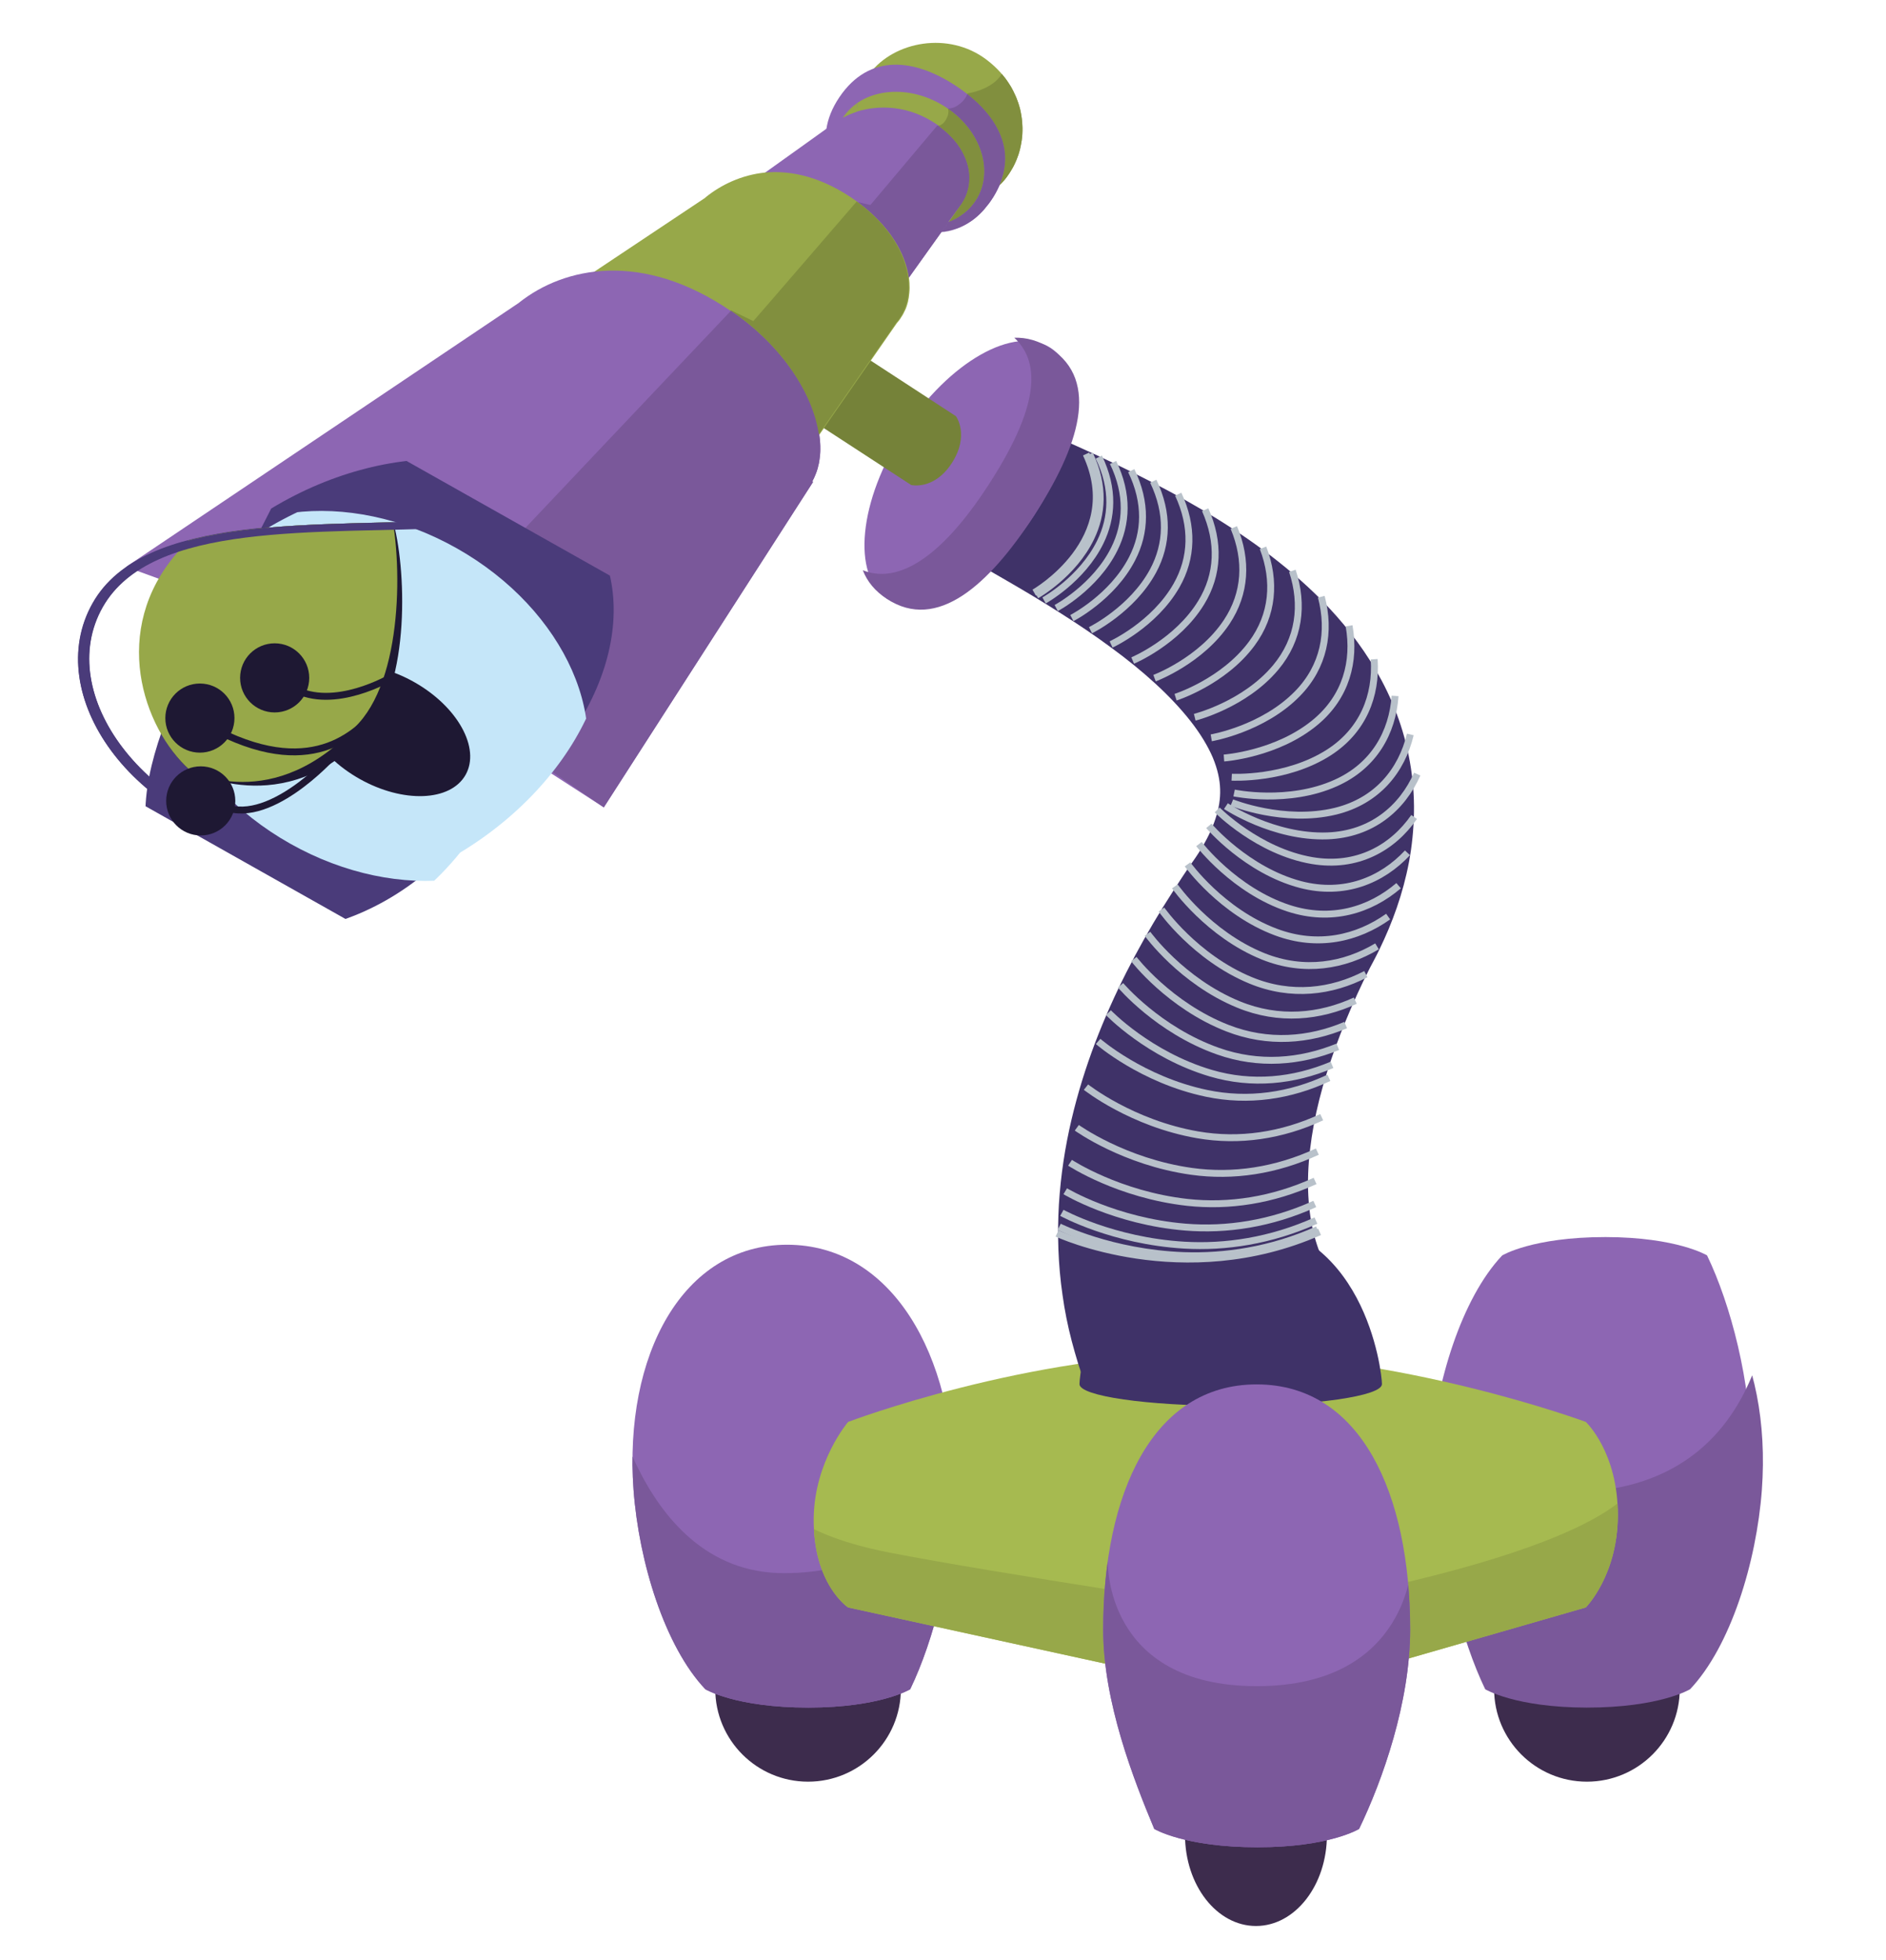<?xml version="1.0" encoding="utf-8"?>
<!-- Generator: Adobe Illustrator 24.2.1, SVG Export Plug-In . SVG Version: 6.00 Build 0)  -->
<svg version="1.1" xmlns="http://www.w3.org/2000/svg" xmlns:xlink="http://www.w3.org/1999/xlink" x="0px" y="0px"
	 viewBox="0 0 1336.9 1389.3" style="enable-background:new 0 0 1336.9 1389.3;" xml:space="preserve">
<style type="text/css">
	.st0{fill:#3D2C4D;}
	.st1{clip-path:url(#SVGID_1_);fill:#8D66B3;}
	.st2{clip-path:url(#SVGID_1_);fill:#7A589A;}
	.st3{clip-path:url(#SVGID_2_);fill:#8D66B3;}
	.st4{clip-path:url(#SVGID_2_);fill:#7A589A;}
	.st5{clip-path:url(#SVGID_3_);fill:#A6BA50;}
	.st6{clip-path:url(#SVGID_3_);fill:#97A849;}
	.st7{fill:#3F3268;}
	.st8{clip-path:url(#SVGID_4_);fill:#8D66B3;}
	.st9{clip-path:url(#SVGID_4_);fill:#7A589A;}
	.st10{fill:none;stroke:#B8C1CA;stroke-width:4.894;stroke-miterlimit:10;}
	.st11{fill:#8D66B3;}
	.st12{fill:#7A589A;}
	.st13{fill:#758239;}
	.st14{fill:#97A849;}
	.st15{fill:#D9D9D9;}
	.st16{fill:#818F3E;}
	.st17{fill:#4A3B7A;}
	.st18{clip-path:url(#SVGID_5_);fill:#4A3B7A;}
	.st19{clip-path:url(#SVGID_5_);fill:#C5E6F9;}
	.st20{clip-path:url(#SVGID_5_);fill:#1E1833;}
	.st21{display:none;clip-path:url(#SVGID_5_);fill:#8A96AB;}
	.st22{clip-path:url(#SVGID_5_);fill:#97A849;}
	.st23{fill:none;stroke:#1E1833;stroke-width:4.894;stroke-miterlimit:10;}
	.st24{fill:#1E1833;}
</style>
<g id="Sergeant">
</g>
<g id="Elton">
</g>
<g id="Fred">
</g>
<g id="Bubbles">
</g>
<g id="Dolores">
</g>
<g id="Dolly">
</g>
<g id="Cosmo">
</g>
<g id="Belle">
</g>
<g id="Rivet">
</g>
<g id="Spring">
</g>
<g id="Eileen">
	<g>
		<g>
			<g>
				<circle class="st0" cx="572.8" cy="1197.1" r="65.8"/>
				<g>
					<defs>
						<path id="SVGID_68_" d="M645.2,1197.4c16.7-34.6,31.3-89.9,31.3-141.3c0-96-44.5-173.8-118.6-173.8
							c-74.1,0-115.8,78.5-108.8,173.8c3.8,51.3,22.2,111,50.9,141.3c0,0,21.4,13,73.2,13C624.1,1210.3,645.2,1197.4,645.2,1197.4z"
							/>
					</defs>
					<clipPath id="SVGID_1_">
						<use xlink:href="#SVGID_68_"  style="overflow:visible;"/>
					</clipPath>
					<rect x="440.4" y="868.2" class="st1" width="252.3" height="350.8"/>
					<path class="st2" d="M427.4,960.8c0,0,20,154.3,128.3,154.3s126.7-94.2,126.7-94.2l12.5,87.7l-41.1,108.3l-247.4,2.2l4.9-196.5
						L427.4,960.8z"/>
				</g>
			</g>
			<g>
				<circle class="st0" cx="1124.9" cy="1197.1" r="65.8"/>
				<g>
					<defs>
						<path id="SVGID_67_" d="M1052.8,1197.4c-16.7-34.6-31.3-89.9-31.3-141.3c0-96,44.5-173.8,118.6-173.8
							c74.1,0,115.8,78.5,108.8,173.8c-3.8,51.3-22.2,111-50.9,141.3c0,0-21.4,13-73.2,13
							C1073.9,1210.3,1052.8,1197.4,1052.8,1197.4z"/>
					</defs>
					<clipPath id="SVGID_2_">
						<use xlink:href="#SVGID_67_"  style="overflow:visible;"/>
					</clipPath>
					
						<rect x="1005.3" y="868.2" transform="matrix(-1 -4.483848e-11 4.483848e-11 -1 2262.856 2087.267)" class="st3" width="252.3" height="350.8"/>
					<path class="st4" d="M1256.7,869.3c0,0,17.3,158.9-108.3,184.9c-106,21.9-132.9-33.3-132.9-33.3l-12.5,87.7l41.1,108.3
						l247.4,2.2l-4.9-196.5L1256.7,869.3z"/>
				</g>
			</g>
			<g>
				<defs>
					<path id="SVGID_66_" d="M1124.1,1139.4l-225.7,65l-297.2-65c0,0-24.9-16.3-24.4-63.3c0.5-40.4,24.4-68.2,24.4-68.2
						s127.1-48.4,256.6-48.7c134.1-0.3,266.3,48.7,266.3,48.7s23,21.4,22.7,66.6C1146.6,1116.8,1124.1,1139.4,1124.1,1139.4z"/>
				</defs>
				<clipPath id="SVGID_3_">
					<use xlink:href="#SVGID_66_"  style="overflow:visible;"/>
				</clipPath>
				<polygon class="st5" points="583.3,977.1 856.2,928.3 1156.6,998.2 1155,1162.2 901.6,1240.1 555.7,1155.7 				"/>
				<path class="st6" d="M549.2,1059.9c0,0,6.5,26,81.2,40.6s259.3,42.2,259.3,42.2s237.6-35.7,271.7-92.6l-8.1,108.8l-263.1,77.1
					l-341-59.3V1059.9z"/>
			</g>
			<path class="st7" d="M979.6,981.1c0,8.5-48,15.4-107.2,15.4s-107.2-6.9-107.2-15.4c0-8.5,12.2-116.1,107.2-116.1
				S979.6,972.6,979.6,981.1z"/>
			<g>
				<ellipse class="st0" cx="890.3" cy="1300.6" rx="50.3" ry="64.6"/>
				<g>
					<defs>
						<path id="SVGID_65_" d="M963.4,1296.4c16.7-34.6,36.2-89.9,36.2-141.3c0-96-34.7-173.8-108.8-173.8
							c-74.1,0-108.8,77.8-108.8,173.8c0,51.4,21.7,106.6,36.2,141.3c0,0,21.4,13,73.2,13C942.4,1309.4,963.4,1296.4,963.4,1296.4z"
							/>
					</defs>
					<clipPath id="SVGID_4_">
						<use xlink:href="#SVGID_65_"  style="overflow:visible;"/>
					</clipPath>
					<rect x="763.6" y="967.3" class="st8" width="252.3" height="350.8"/>
					<path class="st9" d="M785.3,1107c0,0-2.7,88.2,105.6,88.2s109.9-88.2,109.9-88.2l17.3,100.7l-41.1,108.3l-198.1-2.2
						l-20.6-191.6L785.3,1107z"/>
				</g>
			</g>
			<g>
				<g>
					<path class="st7" d="M722,297.7c13.3,6.1,27.5,12.3,41.9,18.8c14.4,6.5,29,13.3,43.6,20.7c29.3,14.7,58.8,31.2,87.7,52.5
						c14.4,10.7,28.7,22.6,42.4,36.5c13.6,13.9,26.7,30,37.8,49c5.5,9.5,10.5,19.7,14.6,30.6c4.1,10.9,7.3,22.4,9.4,34.2
						c2.1,11.8,3.1,23.9,2.9,35.9c-0.2,11.9-1.4,23.7-3.5,35c-4.3,22.7-11.9,43.4-20.9,61.9c-2.2,4.7-4.7,9.2-7,13.6
						c-1.5,3.1-3.1,6.2-4.6,9.3c-3,6.2-5.8,12.5-8.5,18.7c-10.8,24.9-19.4,49.9-24.7,73.9c-2.6,12-4.4,23.7-5.3,35
						c-0.9,11.2-0.8,22,0.2,31.9c1,10,2.9,19.2,5.7,27.6c1.4,4.2,2.9,8.2,4.8,12.2c0.9,2,1.9,4,2.9,6.1c1,2.1,2.2,4.2,3.5,6.7
						l-175.7,73.4c-1.6-4.6-3.4-9.6-5-14.8c-1.6-5.2-3.1-10.5-4.5-15.8c-2.8-10.7-5-21.6-6.5-32.5c-3.2-21.8-3.8-43.5-2.6-64.3
						c1.3-20.8,4.4-40.9,8.9-60c4.5-19.1,10.2-37.3,16.8-54.7c13.3-34.8,29.8-66.4,47.9-95.8c4.6-7.3,9.2-14.6,13.9-21.7
						c2.3-3.6,4.8-7.1,7.2-10.6l1.2-1.7c0.4-0.5,0.8-1.1,1.1-1.6c0.7-1.1,1.4-2.2,2.1-3.2c5.5-8.6,9.5-16.8,11.9-24.2
						c2.5-7.5,3.5-14.1,3.3-20.9c-0.2-6.8-1.8-14.2-5.2-22.4c-3.5-8.2-8.9-17.1-15.9-26c-7-8.9-15.5-17.9-25-26.6
						c-9.5-8.7-20-17.2-31.2-25.4c-11.1-8.2-22.9-16.2-35.1-23.9c-12.2-7.8-24.8-15.4-37.8-22.9c-13-7.6-26.3-15.1-40.4-23.4
						L722,297.7z"/>
				</g>
				<g>
					<path class="st10" d="M749.3,874.3c0,0,89.2,41.6,186.1-1.1"/>
					<path class="st10" d="M750.8,869.6c0,0,36.7,18.5,88.3,20.4c28.9,1,61.6-3.6,94.8-18.4"/>
					<path class="st10" d="M752.7,859.7c0,0,36,19.9,86.8,22.9c29.1,1.7,61.1-3,93.3-17.4"/>
					<path class="st10" d="M755.1,844.4c0,0,35.3,21.3,85.1,25.4c29.2,2.4,60.7-2.3,91.8-16.4"/>
					<path class="st10" d="M758.5,824.2c0,0,34.4,22.7,83.3,28.1c29.4,3.2,60.3-1.5,90.4-15.2"/>
					<path class="st10" d="M763.3,799.4c0,0,33.5,24.2,81.4,30.9c29.4,4.1,59.9-0.5,89.1-14"/>
					<path class="st10" d="M769.8,770.6c0,0,32.4,25.7,79.2,33.8c29.5,5.1,59.6,0.6,87.9-12.5"/>
					<path class="st10" d="M778.4,738.2c0,0,31.1,27.2,76.9,36.8c29.5,6.2,59.2,1.9,86.7-11"/>
					<path class="st10" d="M785.7,717.8c0,0,28.6,29.9,72.6,42.9c29.1,8.6,58.7,5.6,85.9-5.9"/>
					<path class="st10" d="M794.3,698.4c0,0,26.6,31.7,69.1,46.7c28.8,10.2,58.2,7.8,84.9-3.1"/>
					<path class="st10" d="M803.7,679.8c0,0,25.1,32.9,66.4,49c28.7,11.2,57.8,8.8,83.8-2.2"/>
					<path class="st10" d="M813.4,661.9c0,0,24.2,33.6,64.5,50.1c28.7,11.8,57.6,8.9,82.8-2.7"/>
					<path class="st10" d="M823.3,644.7c0,0,23.7,33.9,63.2,50.2c28.8,11.9,57.5,8.2,81.7-4.4"/>
					<path class="st10" d="M832.8,628.3c0,0,23.7,33.9,62.6,49.6c29.2,11.7,57.6,6.7,80.7-7.1"/>
					<path class="st10" d="M841.8,612.7c0,0,24.1,33.6,62.7,48c29.7,11.1,57.7,4.5,79.5-11"/>
					<path class="st10" d="M849.9,598.3c0,0,25.1,32.9,63.5,45.5c30.3,9.9,57.8,1.3,78-16"/>
					<path class="st10" d="M856.9,585.4c0,0,26.7,31.5,65,41.6c31.1,8.1,57.7-3.1,75.8-22.5"/>
					<path class="st10" d="M862.8,574.1c0,0,29,29.4,67.3,35.9c31.9,5.4,57.1-9,72.3-30.9"/>
					<path class="st10" d="M869,571.4c0,0,33.8,22.5,72,21.1c31.4-1.2,52.9-19.7,63.6-43.8"/>
					<path class="st10" d="M873.2,568.9c0,0,36.9,15,73.5,6.1c29.7-7.3,46.9-28.9,53-54.4"/>
					<path class="st10" d="M874.8,562.1c0,0,38.4,8.1,72.1-7.1c27-12.1,40.2-35.7,42-61.7"/>
					<path class="st10" d="M873.1,550.9c0,0,38.4,2.1,69-17.6c24.1-15.6,33.7-40.1,32-66"/>
					<path class="st10" d="M867.6,537.3c0,0,37.7-2.6,65.1-25.6c21.3-17.9,28.1-42.7,23.6-68.1"/>
					<path class="st10" d="M858.6,523c0,0,36.6-6.2,61.1-31.3c18.8-19.2,23.5-43.9,16.9-68.7"/>
					<path class="st10" d="M846.9,508.4c0,0,35.3-8.8,57.4-35.3c16.7-20,19.8-44.3,11.8-68.5"/>
					<path class="st10" d="M833.3,494.2c0,0,34-10.8,54.1-38.1c14.9-20.2,17-44.1,7.9-67.8"/>
					<path class="st10" d="M818.4,480.7c0,0,32.8-12.2,51.2-39.9c13.4-20.2,14.8-43.5,5-66.9"/>
					<path class="st10" d="M802.9,468.2c0,0,31.6-13.2,48.6-41.1c12.2-19.9,13.1-42.7,2.8-65.8"/>
					<path class="st10" d="M787.6,456.8c0,0,30.5-13.9,46.4-41.8c11.1-19.5,11.9-41.8,1.2-64.7"/>
					<path class="st10" d="M773,446.7c0,0,29.5-14.4,44.4-42.1c10.2-19,11-40.8,0.1-63.5"/>
					<path class="st10" d="M759.8,438.1c0,0,28.6-14.6,42.7-42.1c9.5-18.4,10.4-39.7-0.6-62.4"/>
					<path class="st10" d="M748.7,431c0,0,27.8-14.8,41.2-41.9c8.8-17.7,10.1-38.6-0.9-61.3"/>
					<path class="st10" d="M740.1,425.6c0,0,26.9-14.8,39.9-41.5c8.3-17,9.9-37.4-1.1-60.1"/>
					<path class="st10" d="M734.7,421.9c0,0,26.2-14.7,38.7-40.9c7.8-16.3,9.8-36.3-1-59.1"/>
					<path class="st10" d="M733.1,420.1c0,0,65.3-37.3,36.8-98.3"/>
				</g>
				
					<ellipse transform="matrix(0.456 -0.89 0.89 0.456 74.365 813.029)" class="st7" cx="702.5" cy="345.7" rx="51.5" ry="43.9"/>
			</g>
			<g>
				
					<ellipse transform="matrix(0.546 -0.838 0.838 0.546 30.502 727.757)" class="st11" cx="686.8" cy="335.7" rx="106.1" ry="55"/>
				<path class="st12" d="M700.2,344.5c-35.4,54.3-65.6,69-88.6,59.7c3.1,8,8.7,14.9,17.2,20.4c35.4,23.1,72-9.7,104-58.8
					c32-49.1,47.2-95.9,11.8-118.9c-8.5-5.5-17.1-7.8-25.6-7.5C738.7,257.8,735.6,290.2,700.2,344.5z"/>
			</g>
			<path class="st13" d="M677.6,295c0,0,10,13.4-3,33.4c-12.6,19.3-28.7,15.4-28.7,15.4L561,288.5l31.8-48.8L677.6,295z"/>
		</g>
		<g>
			<path class="st14" d="M699.3,42.3c30.5,23.1,31.5,60.5,14.2,83.4s-53.1,24.9-79.9,4.6c-26.8-20.3-34.5-55.3-17.1-78.2
				S672.5,22,699.3,42.3z"/>
			<path class="st11" d="M708.5,131.2L708.5,131.2c-0.4,1-0.9,1.9-1.4,2.9c0.5-0.9,0.9-1.9,1.3-2.8L708.5,131.2
				C708.5,131.2,708.5,131.2,708.5,131.2z"/>
			<path class="st11" d="M708.5,131.1c0.9-2.2,1.7-4.5,2.3-6.7C710.3,126.7,709.5,128.9,708.5,131.1z"/>
			<path class="st11" d="M678.4,61.4c2.5,1.7,5,3.5,7.3,5.3c19.2,15.1,30.5,34.3,25.7,55.4c-0.1,0.8-0.4,1.6-0.6,2.4
				c-0.6,2.2-1.4,4.4-2.3,6.7l0,0c0,0,0,0,0,0.1l0,0c-0.4,0.9-0.8,1.8-1.3,2.8l-0.1,0.2c-0.8,1.6-1.7,3.3-2.7,4.9
				c-0.4,0.8-1,1.5-1.5,2.3l-0.1,0.2c-0.6,0.8-1.1,1.6-1.7,2.4c-1.3,1.6-2.6,3.2-3.8,4.7c-4.6,5.1-9.6,8.9-14.9,11.4
				c-1.5,0.7-3,1.4-4.6,1.9c-3.4,1.2-6.8,1.9-10.4,2.2c-15.3,1.5-32-4.6-47.9-15.3c-29.8-20-45.6-48.7-24.5-80.1
				C616.2,37.5,648.6,41.4,678.4,61.4z"/>
			
				<ellipse transform="matrix(0.491 -0.871 0.871 0.491 229.456 618.853)" class="st14" cx="644.6" cy="113" rx="45.1" ry="55.5"/>
			<path class="st11" d="M664.2,88.3c0.3,0.2,0.7,0.5,1,0.7c0,0,0,0,0,0c0.4,0.3,0.8,0.6,1.2,0.9c0.8,0.6,1.6,1.3,2.4,1.9
				c0.5,0.4,1,0.8,1.5,1.3c0.9,0.8,1.8,1.6,2.6,2.4c1.1,1.1,2.1,2.1,3.1,3.2c0.2,0.2,0.4,0.4,0.5,0.6c0.8,0.9,1.5,1.8,2.2,2.7
				c0.3,0.4,0.5,0.8,0.8,1.2c0.6,0.8,1.1,1.6,1.6,2.4c1.4,2.3,2.5,4.6,3.4,6.8c0.4,0.9,0.7,1.9,1,2.8c0.9,2.7,1.3,5.3,1.6,7.9
				c0.2,2.4,0.2,4.7-0.1,6.9c-0.6,5-2.2,9.6-4.7,13.4c-0.3,0.6-0.7,1.1-1.1,1.7l-8.8,12.3l-5,7l-0.1,0.1l-23,32.2l0,0.1l-38.4,53.9
				l-59.5-36.6l-71.2-43.8c0,0,35.5-25.3,67.1-47.9c18.4-13.1,35.5-25.4,43.6-31.2c3.1-2.2,4.9-3.5,4.9-3.5
				c4.4-3.5,10.1-6.6,16.6-8.6C623.5,74.1,644.8,74.8,664.2,88.3z"/>
			<path class="st14" d="M607.4,142.8c0.2,0.2,0.4,0.3,0.6,0.4c22.3,16.3,33.9,36,36.3,53.6l0,0.1c0.2,1.2,0.3,2.4,0.4,3.6
				c0,0,0,0,0,0c0,1.2,0.1,2.4,0.1,3.6c0,2.3-0.3,4.6-0.6,6.9c-0.4,2.2-0.9,4.4-1.6,6.4c-0.4,1-0.7,2-1.2,2.9l-0.1,0.1
				c-0.4,1-0.9,1.9-1.4,2.8c-1.1,1.9-2.3,3.7-3.7,5.3c-0.1,0.1-0.2,0.2-0.3,0.3l-55,79.2l0,0.1l-50.4,72.5l-103.8-63.6l-100.1-61.3
				l173.3-115.5c0.2-0.2,0.4-0.5,0.6-0.6c10.6-8.5,25-15.6,41.9-17.3C561.1,120.6,583.4,125.5,607.4,142.8z"/>
			<path class="st14" d="M642.4,217.4c0.7-2,1.2-4.2,1.6-6.4C643.7,213.3,643.1,215.4,642.4,217.4z"/>
			<path class="st14" d="M644.2,196.8c0.2,1.2,0.3,2.5,0.3,3.7C644.5,199.3,644.4,198.1,644.2,196.8L644.2,196.8z"/>
			<path class="st14" d="M686.9,130.1c0.2-2.2,0.2-4.5,0.1-6.9C687.1,125.6,687.1,127.8,686.9,130.1z"/>
			<path class="st11" d="M686.9,130.1c0.2-2.2,0.2-4.5,0.1-6.9C687.1,125.6,687.1,127.8,686.9,130.1z"/>
			<polygon class="st11" points="681.1,145.2 672.4,157.4 672.3,157.4 			"/>
			<g>
				<path class="st11" d="M368.1,214.4c-0.1,0.1-0.1,0.1-0.2,0.2L89.4,401.8l171,62.2L428,572.3l148.3-230.7l-0.6-0.3
					c17.3-30.1-5.3-85.2-57.4-120.7C455.1,177.4,399.9,189.2,368.1,214.4z"/>
			</g>
			<path class="st12" d="M665.2,89.1C665.2,89.1,665.2,89.1,665.2,89.1c0.4,0.3,0.8,0.6,1.2,0.9c0.8,0.6,1.6,1.3,2.4,1.9
				c0.5,0.4,1,0.8,1.5,1.3c0.9,0.8,1.8,1.6,2.6,2.4c1.1,1.1,2.1,2.1,3.1,3.2c0.2,0.2,0.4,0.4,0.5,0.6c0.8,0.9,1.5,1.8,2.2,2.7
				c0.3,0.4,0.5,0.8,0.8,1.2c0.6,0.8,1.1,1.6,1.6,2.4c1.4,2.3,2.5,4.6,3.4,6.8c0.4,0.9,0.7,1.9,1,2.8c0.9,2.7,1.3,5.3,1.6,7.9
				c0.2,2.4,0.2,4.7-0.1,6.9c-0.6,5-2.2,9.6-4.7,13.4c-0.3,0.6-0.7,1.1-1.1,1.7l-8.8,12.3l-5,7l-0.1,0.1l-23,32.2
				c-2.4-17.5-14-37.2-36.3-53.6l4.7,1.1l4.3,1l14.4-17.1l33-39.2C664.3,89.1,664.6,89.2,665.2,89.1z"/>
			<path class="st15" d="M686.9,123.2c0.2,2.4,0.2,4.7-0.1,6.9C687.1,127.8,687.1,125.5,686.9,123.2z"/>
			<path class="st11" d="M684.1,159.4c-5.3,3-11,4.7-16.8,5.2l0-0.1C673.2,163.9,678.8,162.3,684.1,159.4z"/>
			<path class="st11" d="M607.9,73.2c-0.3,2-0.5,3.9-0.5,6c-3.4,1.1-6.5,2.4-9.4,4C600.6,79.2,604,75.8,607.9,73.2z"/>
			<path class="st14" d="M607.9,73.2c-0.3,2-0.5,3.9-0.5,6c-3.4,1.1-6.5,2.4-9.4,4C600.6,79.2,604,75.8,607.9,73.2z"/>
			<path class="st14" d="M642.4,217.4c0.7-2,1.2-4.2,1.6-6.4C643.7,213.3,643.1,215.4,642.4,217.4z"/>
			<path class="st14" d="M644.2,196.9L644.2,196.9c0.2,1.2,0.3,2.4,0.4,3.6C644.5,199.3,644.4,198.1,644.2,196.9z"/>
			<g>
				<path class="st11" d="M580.7,308.3L580.7,308.3c0.8,5.4,1,10.7,0.4,15.6C581.6,318.9,581.5,313.7,580.7,308.3z"/>
			</g>
			<path class="st16" d="M710.1,52.4c0.8,1,1.6,1.9,2.4,2.9c0.7,1,1.5,2,2.1,3c0.7,1,1.3,2,2,3.1c0.6,1.1,1.2,2.1,1.7,3.2
				c0.7,1.4,1.4,2.9,2,4.3c0.6,1.5,1.1,2.9,1.6,4.3c0.5,1.5,0.9,2.9,1.3,4.4c0,0,0,0.1,0,0.1c0.3,1.4,0.6,2.9,0.8,4.3
				c0.5,2.9,0.7,5.9,0.8,8.8c0,1.5,0,2.9-0.1,4.4c-0.1,1.4-0.2,2.7-0.4,4c0,0.3,0,0.5-0.1,0.6c-0.2,1.3-0.4,2.6-0.7,3.9
				c-0.1,0.2-0.1,0.3-0.1,0.5c-0.2,1-0.4,2-0.7,2.9c0,0.3-0.1,0.5-0.2,0.7c-0.3,1.2-0.7,2.4-1.2,3.6c-0.4,1.3-1,2.5-1.5,3.7
				c-0.2,0.5-0.5,1-0.7,1.5c-0.5,1-0.9,1.9-1.5,2.8c-1.2,2.1-2.5,4.2-4,6.2c-0.5,0.6-1,1.3-1.5,1.9c-0.3,0.4-0.6,0.7-0.9,1
				c-0.3,0.3-0.6,0.7-0.9,1c-0.6,0.6-1.2,1.2-1.8,1.8c0.9-2.2,1.7-4.5,2.3-6.7c0.2-0.8,0.4-1.6,0.6-2.4c4.7-21.1-6.5-40.3-25.7-55.4
				c0.1-0.4,0.2-0.6,0.2-0.6S703.4,63.8,710.1,52.4z"/>
			<path class="st12" d="M518.1,220.3l0.3,0.1c36.3,24.8,58.2,59,62.4,87.7l0,0.1c0.2,1.3,0.3,2.7,0.5,4c0,0,0,0,0,0
				c0.2,2.6,0.3,5.2,0.2,7.8c-0.1,1.2-0.1,2.5-0.3,3.8c-0.2,1.4-0.4,2.8-0.6,4.2c-0.1,0.6-0.3,1.3-0.5,2c-0.3,1.5-0.7,2.9-1.2,4.3
				c-0.1,0.4-0.3,0.9-0.5,1.3c-0.4,0.9-0.7,1.8-1.1,2.7c-0.4,0.9-0.9,1.8-1.3,2.7l-0.2,0.3l0.6,0.3L428,572.3L280.9,471l145.5-153.9
				L518.1,220.3z"/>
			<path class="st16" d="M671.9,76.9c23,15.8,32.4,43.1,21,63.3l-0.4,0.7c-4.6,7.7-11.6,13.3-20.1,16.5l8.7-12.2
				c0.4-0.5,0.8-1.1,1.1-1.7c2.5-3.9,4.1-8.5,4.7-13.4c0.2-2.2,0.3-4.5,0.1-6.9c-0.2-2.6-0.7-5.2-1.6-7.9c-0.3-0.9-0.6-1.8-1-2.8
				c-0.9-2.2-2-4.5-3.4-6.8c-0.5-0.8-1-1.6-1.6-2.4c-0.3-0.4-0.5-0.8-0.8-1.2c-0.7-0.9-1.4-1.8-2.2-2.7c-0.1-0.2-0.4-0.4-0.5-0.6
				c-1-1.1-2-2.2-3.1-3.2c-0.8-0.9-1.7-1.6-2.6-2.4c-0.5-0.4-1-0.8-1.5-1.3c-0.8-0.6-1.6-1.3-2.4-1.9c-0.4-0.3-0.8-0.6-1.2-0.9
				c0.4,0,0.8-0.1,1.3-0.3c0.3-0.1,0.6-0.3,0.9-0.5c0.6-0.3,1.2-0.8,1.8-1.5c0.3-0.3,0.5-0.5,0.7-0.9c0.4-0.5,0.7-1,1-1.6
				c0.3-0.6,0.6-1.2,0.8-1.7c0.1-0.2,0.2-0.5,0.3-0.8c0.2-0.6,0.3-1.2,0.3-1.7c0.1-0.4,0.1-0.8,0.1-1.1c0-0.3,0-0.6-0.1-0.8
				C672.3,77.5,672,77.1,671.9,76.9z"/>
			<polygon class="st15" points="681.1,145.2 672.4,157.4 672.3,157.4 			"/>
			<path class="st12" d="M685.7,66.7c19.2,15.1,30.5,34.3,25.7,55.4c-0.1,0.8-0.4,1.6-0.6,2.4c-0.6,2.2-1.4,4.4-2.3,6.7l0,0
				c0,0,0,0,0,0.1l0,0c-0.4,0.9-0.8,1.8-1.3,2.8l-0.1,0.2c-0.8,1.6-1.7,3.3-2.7,4.9c-0.4,0.8-1,1.5-1.5,2.3l-0.1,0.2
				c-0.6,0.8-1.1,1.6-1.7,2.4c-1.3,1.6-2.6,3.2-3.8,4.7c-4.6,5.1-9.6,8.9-14.9,11.4c-1.5,0.7-3,1.4-4.6,1.9
				c-3.4,1.2-6.8,1.9-10.4,2.2l4.9-6.9l0,0c8.5-3.2,15.6-8.8,20.2-16.5l0.4-0.7c11.4-20.2,2-47.5-21-63.3c0-0.1-0.1-0.1-0.1-0.1
				s3.5,0.9,8.6-3.2c3.3-2.6,4.7-5.4,5.2-6.7C685.7,66.9,685.7,66.8,685.7,66.7z"/>
			<path class="st12" d="M677.8,162.1c-3.4,1.3-6.8,2-10.4,2.4l0.1-0.1C671,164,674.4,163.3,677.8,162.1z"/>
			<path class="st12" d="M677.8,162.1c1.5-0.5,3.1-1.2,4.6-1.9C681,161,679.4,161.6,677.8,162.1z"/>
			<path class="st12" d="M682.3,160.2c5.3-2.5,10.2-6.3,14.9-11.4c-0.2,0.3-0.5,0.6-0.8,0.9c-1.2,1.3-2.3,2.4-3.6,3.5
				c-0.7,0.6-1.4,1.2-2.1,1.8c-0.7,0.6-1.5,1.1-2.2,1.6c-0.7,0.5-1.5,1-2.2,1.4c-0.8,0.5-1.5,0.9-2.3,1.3
				C683.5,159.7,683,160,682.3,160.2z"/>
			<path class="st12" d="M697.2,148.8c1.3-1.5,2.6-3,3.8-4.7c-0.5,0.7-1,1.4-1.5,2c-0.2,0.2-0.4,0.4-0.5,0.6
				C698.4,147.4,697.9,148.1,697.2,148.8z"/>
			<path class="st17" d="M65.6,427.5c-36.3,64.3,27,156,132.5,173.8l4.6-4.9c-100.7-17-164.7-104.8-130-166.2s151.3-51.6,251.9-56.5
				l5-5.5C224.2,373.4,101.9,363.2,65.6,427.5z"/>
			<path class="st16" d="M607.5,143c22.3,16.3,33.9,36.1,36.2,53.6l0,0c0.3,2.5,0.5,4.9,0.5,7.2c0,2.3-0.3,4.6-0.6,6.9
				c-0.4,2.2-0.9,4.4-1.6,6.4c-0.4,1-0.8,2-1.2,3c-0.4,1-0.9,1.9-1.4,2.8c-1.1,1.9-2.3,3.7-3.7,5.3c-0.1,0.2-0.3,0.2-0.3,0.4
				l-55,79.2l0,0.1l0-0.1l0-0.1c-4.2-28.7-26.1-62.9-62.4-87.6l-0.3-0.1l0.2-0.2l16.1,7.8l12-13.8l61.3-71L607.5,143z"/>
			<g>
				<defs>
					<path id="SVGID_64_" d="M329.7,368.6c89.4,50.5,132.5,143.5,96.2,207.9s-138.2,75.6-227.7,25.1
						C92.6,583.8,29.4,492.2,65.7,427.8S224.2,373.7,329.7,368.6z"/>
				</defs>
				<clipPath id="SVGID_5_">
					<use xlink:href="#SVGID_64_"  style="overflow:visible;"/>
				</clipPath>
				
					<rect x="102.1" y="276.1" transform="matrix(0.491 -0.871 0.871 0.491 -290.698 466.649)" class="st18" width="304.1" height="412.1"/>
				
					<ellipse transform="matrix(0.491 -0.871 0.871 0.491 -295.178 481.624)" class="st19" cx="264.8" cy="493.5" rx="120.2" ry="160.8"/>
				
					<ellipse transform="matrix(0.491 -0.871 0.871 0.491 -311.66 502.345)" class="st20" cx="274.3" cy="518" rx="39.4" ry="64.1"/>
				<path class="st21" d="M132.1,390c-55.3,53.4-23.7,121.5,17.5,165.7l-1.3,1.7l49.9,44.3l4.6-4.9c0,0-58.2-47.5-30.1-116.8
					C198.8,415.5,270,386.7,327,390C327,390,205.8,318.8,132.1,390z"/>
				<path class="st20" d="M134.5,545.8c0,0,67,37.8,125.3-26.2c31.8-34.9,28.1-118.8,18.5-151.1c0,0-76.3-47.7-146.9,32.8
					C85.5,453.5,101.1,516.1,134.5,545.8z"/>
				<path class="st22" d="M134.5,545.8c0,0,59.7,33.7,120-33.4c32.9-36.6,30.3-123.4,21-156.7c0,0-77-48.2-149.9,36.1
					C78.1,446.5,100.9,515.6,134.5,545.8z"/>
			</g>
			<path class="st17" d="M65.7,427.8c-36.3,64.3,27,156,132.5,173.8l4.6-4.9c-100.7-17-164.7-104.8-130-166.2s151.3-51.6,251.9-56.5
				l5-5.5C224.2,373.7,102,363.5,65.7,427.8z"/>
			<path class="st23" d="M235.8,536.1c0,0-46.7,52-79.8,34.5"/>
			<circle class="st24" cx="142.3" cy="567.7" r="24.5"/>
			<path class="st23" d="M277.4,480c0,0-40.7,24.3-69.7,7.9"/>
			<g>
				<g>
					<path class="st23" d="M268.8,501.8c-13.5,15.1-44.5,51.3-113.8,16.6"/>
				</g>
				<circle class="st24" cx="141.7" cy="509" r="24.5"/>
			</g>
			<circle class="st24" cx="194.7" cy="480.5" r="24.5"/>
		</g>
	</g>
</g>
<g id="Levi">
</g>
<g id="Oscar">
</g>
<g id="Rex">
</g>
</svg>
